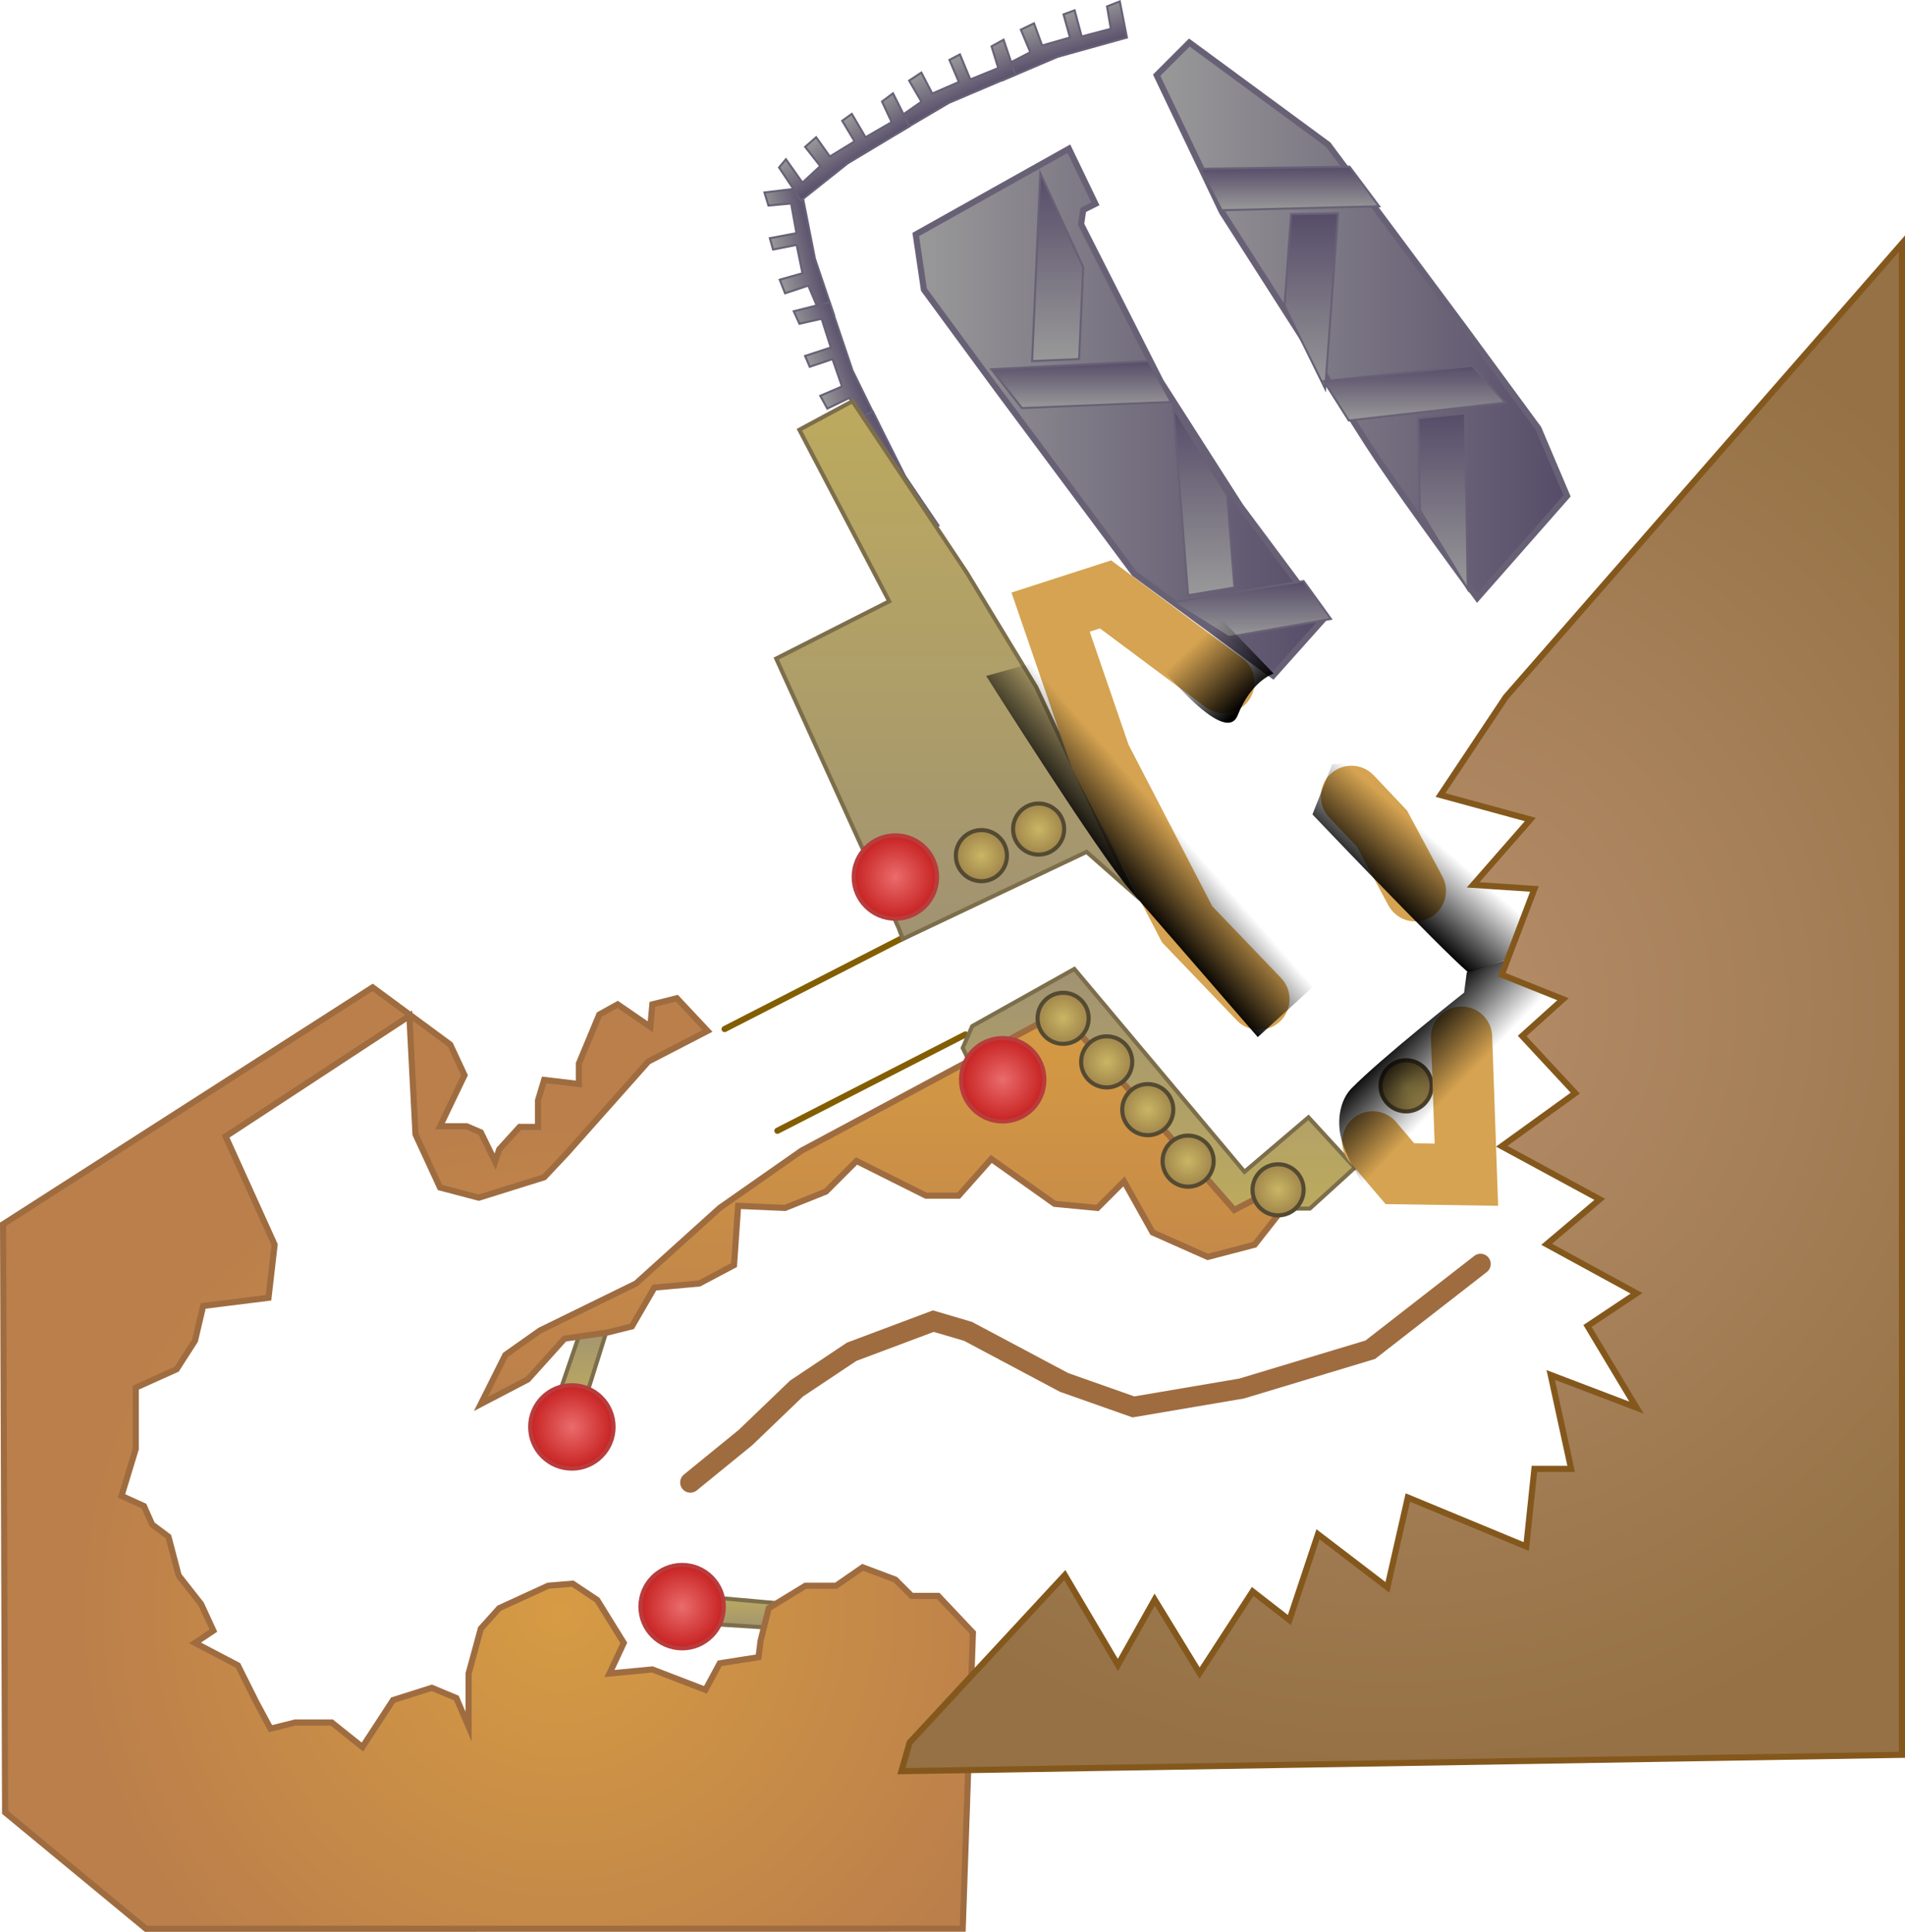 <svg version="1.1" xmlns="http://www.w3.org/2000/svg" xmlns:xlink="http://www.w3.org/1999/xlink" width="466.501" height="473" viewBox="0,0,466.501,473"><defs><linearGradient x1="223" y1="222.574" x2="223" y2="241.074" gradientUnits="userSpaceOnUse" id="color-1"><stop offset="0" stop-color="#a19372"/><stop offset="1" stop-color="#bcaa5e"/></linearGradient><linearGradient x1="264.5" y1="289.469" x2="264.5" y2="297.18" gradientUnits="userSpaceOnUse" id="color-2"><stop offset="0" stop-color="#bcaa5e"/><stop offset="1" stop-color="#a19372"/></linearGradient><linearGradient x1="270.019" y1="-38.052" x2="280.587" y2="-40.614" gradientUnits="userSpaceOnUse" id="color-3"><stop offset="0" stop-color="#999999"/><stop offset="1" stop-color="#564c69"/></linearGradient><linearGradient x1="279.321" y1="-9.429" x2="289.467" y2="-13.342" gradientUnits="userSpaceOnUse" id="color-4"><stop offset="0" stop-color="#999999"/><stop offset="1" stop-color="#564c69"/></linearGradient><linearGradient x1="292.51" y1="17.764" x2="302.017" y2="12.483" gradientUnits="userSpaceOnUse" id="color-5"><stop offset="0" stop-color="#999999"/><stop offset="1" stop-color="#564c69"/></linearGradient><linearGradient x1="314" y1="-3.451" x2="314" y2="128.233" gradientUnits="userSpaceOnUse" id="color-6"><stop offset="0" stop-color="#bcaa5e"/><stop offset="1" stop-color="#a19372"/></linearGradient><linearGradient x1="364" y1="135.566" x2="364" y2="194.233" gradientUnits="userSpaceOnUse" id="color-7"><stop offset="0" stop-color="#a19372"/><stop offset="1" stop-color="#bcaa5e"/></linearGradient><radialGradient cx="299.511" cy="113.057" r="10.212" gradientUnits="userSpaceOnUse" id="color-8"><stop offset="0" stop-color="#eb6c6c"/><stop offset="1" stop-color="#c72222"/></radialGradient><linearGradient x1="296.5" y1="146.074" x2="296.5" y2="242.074" gradientUnits="userSpaceOnUse" id="color-9"><stop offset="0" stop-color="#d69b43"/><stop offset="1" stop-color="#bb7f4b"/></linearGradient><radialGradient cx="325.788" cy="162.693" r="10.212" gradientUnits="userSpaceOnUse" id="color-10"><stop offset="0" stop-color="#eb6c6c"/><stop offset="1" stop-color="#c72222"/></radialGradient><radialGradient cx="320.576" cy="107.821" r="6.257" gradientUnits="userSpaceOnUse" id="color-11"><stop offset="0" stop-color="#cab564"/><stop offset="1" stop-color="#a0864b"/></radialGradient><radialGradient cx="334.591" cy="101.314" r="6.257" gradientUnits="userSpaceOnUse" id="color-12"><stop offset="0" stop-color="#cab564"/><stop offset="1" stop-color="#a0864b"/></radialGradient><radialGradient cx="340.591" cy="147.647" r="6.257" gradientUnits="userSpaceOnUse" id="color-13"><stop offset="0" stop-color="#cab564"/><stop offset="1" stop-color="#a0864b"/></radialGradient><radialGradient cx="351.257" cy="158.314" r="6.257" gradientUnits="userSpaceOnUse" id="color-14"><stop offset="0" stop-color="#cab564"/><stop offset="1" stop-color="#a0864b"/></radialGradient><radialGradient cx="361.316" cy="170.009" r="6.258" gradientUnits="userSpaceOnUse" id="color-15"><stop offset="0" stop-color="#cab564"/><stop offset="1" stop-color="#a0864b"/></radialGradient><radialGradient cx="371.198" cy="182.618" r="6.258" gradientUnits="userSpaceOnUse" id="color-16"><stop offset="0" stop-color="#cab564"/><stop offset="1" stop-color="#a0864b"/></radialGradient><radialGradient cx="393.23" cy="189.643" r="6.258" gradientUnits="userSpaceOnUse" id="color-17"><stop offset="0" stop-color="#cab564"/><stop offset="1" stop-color="#a0864b"/></radialGradient><radialGradient cx="424.577" cy="164.179" r="6.259" gradientUnits="userSpaceOnUse" id="color-18"><stop offset="0" stop-color="#cab564"/><stop offset="1" stop-color="#a0864b"/></radialGradient><radialGradient cx="247.288" cy="291.693" r="10.212" gradientUnits="userSpaceOnUse" id="color-19"><stop offset="0" stop-color="#eb6c6c"/><stop offset="1" stop-color="#c72222"/></radialGradient><radialGradient cx="220.288" cy="247.693" r="10.212" gradientUnits="userSpaceOnUse" id="color-20"><stop offset="0" stop-color="#eb6c6c"/><stop offset="1" stop-color="#c72222"/></radialGradient><radialGradient cx="217.613" cy="292.652" r="118.75" gradientUnits="userSpaceOnUse" id="color-21"><stop offset="0" stop-color="#d69b43"/><stop offset="1" stop-color="#bb7f4b"/></radialGradient><linearGradient x1="338.209" y1="-97.506" x2="341.571" y2="-87.165" gradientUnits="userSpaceOnUse" id="color-22"><stop offset="0" stop-color="#999999"/><stop offset="1" stop-color="#564c69"/></linearGradient><linearGradient x1="310.38" y1="-86.046" x2="315.056" y2="-76.229" gradientUnits="userSpaceOnUse" id="color-23"><stop offset="0" stop-color="#999999"/><stop offset="1" stop-color="#564c69"/></linearGradient><linearGradient x1="284.274" y1="-70.819" x2="290.264" y2="-61.743" gradientUnits="userSpaceOnUse" id="color-24"><stop offset="0" stop-color="#999999"/><stop offset="1" stop-color="#564c69"/></linearGradient><linearGradient x1="304.5" y1="-0.762" x2="404.5" y2="-0.762" gradientUnits="userSpaceOnUse" id="color-25"><stop offset="0" stop-color="#999999"/><stop offset="1" stop-color="#564c69"/></linearGradient><linearGradient x1="345" y1="-13.262" x2="345" y2="-1.762" gradientUnits="userSpaceOnUse" id="color-26"><stop offset="0" stop-color="#564c69"/><stop offset="1" stop-color="#999999"/></linearGradient><linearGradient x1="339.25" y1="-59.262" x2="339.25" y2="-13.262" gradientUnits="userSpaceOnUse" id="color-27"><stop offset="0" stop-color="#564c69"/><stop offset="1" stop-color="#999999"/></linearGradient><linearGradient x1="363.5" y1="-23.262" x2="464" y2="-23.262" gradientUnits="userSpaceOnUse" id="color-28"><stop offset="0" stop-color="#999999"/><stop offset="1" stop-color="#564c69"/></linearGradient><linearGradient x1="396.084" y1="-60.864" x2="396.084" y2="-50.2" gradientUnits="userSpaceOnUse" id="color-29"><stop offset="0" stop-color="#564c69"/><stop offset="1" stop-color="#999999"/></linearGradient><linearGradient x1="401.362" y1="-49.435" x2="401.362" y2="-6.504" gradientUnits="userSpaceOnUse" id="color-30"><stop offset="0" stop-color="#564c69"/><stop offset="1" stop-color="#999999"/></linearGradient><linearGradient x1="426.652" y1="-12.109" x2="426.652" y2="1.291" gradientUnits="userSpaceOnUse" id="color-31"><stop offset="0" stop-color="#564c69"/><stop offset="1" stop-color="#999999"/></linearGradient><linearGradient x1="433.612" y1="-0.476" x2="433.612" y2="42.565" gradientUnits="userSpaceOnUse" id="color-32"><stop offset="0" stop-color="#564c69"/><stop offset="1" stop-color="#999999"/></linearGradient><linearGradient x1="386.832" y1="40.6" x2="386.832" y2="54.289" gradientUnits="userSpaceOnUse" id="color-33"><stop offset="0" stop-color="#564c69"/><stop offset="1" stop-color="#999999"/></linearGradient><linearGradient x1="375.058" y1="-1.831" x2="375.058" y2="44.071" gradientUnits="userSpaceOnUse" id="color-34"><stop offset="0" stop-color="#564c69"/><stop offset="1" stop-color="#999999"/></linearGradient><linearGradient x1="386.555" y1="122.263" x2="371.935" y2="135.029" gradientUnits="userSpaceOnUse" id="color-35"><stop offset="0" stop-color="#000000" stop-opacity="0"/><stop offset="1" stop-color="#000000"/></linearGradient><linearGradient x1="407.595" y1="194.916" x2="393.627" y2="181.441" gradientUnits="userSpaceOnUse" id="color-36"><stop offset="0" stop-color="#000000" stop-opacity="0"/><stop offset="1" stop-color="#000000"/></linearGradient><linearGradient x1="456.887" y1="125.826" x2="444.225" y2="140.536" gradientUnits="userSpaceOnUse" id="color-37"><stop offset="0" stop-color="#000000" stop-opacity="0"/><stop offset="1" stop-color="#000000"/></linearGradient><linearGradient x1="362.214" y1="65.751" x2="375.363" y2="80.027" gradientUnits="userSpaceOnUse" id="color-38"><stop offset="0" stop-color="#000000" stop-opacity="0"/><stop offset="1" stop-color="#000000"/></linearGradient><radialGradient cx="421.282" cy="144.975" r="187" gradientUnits="userSpaceOnUse" id="color-39"><stop offset="0" stop-color="#b78f6c"/><stop offset="1" stop-color="#957145"/></radialGradient></defs><g transform="translate(-80.249,101.675)"><g data-paper-data="{&quot;isPaintingLayer&quot;:true}" fill-rule="nonzero" stroke-linejoin="miter" stroke-miterlimit="10" stroke-dasharray="" stroke-dashoffset="0" style="mix-blend-mode: normal"><path d="M217,240.074l6,-17.5l6,1l-5.5,17.5z" fill="url(#color-1)" stroke="#7d6e4b" stroke-width="1" stroke-linecap="round"/><path d="M255.055,289.469l18.427,1.645l0.462,6.065l-18.307,-1.16z" fill="url(#color-2)" stroke="#7d6e4b" stroke-width="1" stroke-linecap="round"/><g stroke="#686176" stroke-width="0.5" stroke-linecap="round"><path d="M279.826,-38.311l4.673,13.831l-7.908,1.734l-1.491,-2.335l5.399,-1.195l-2.317,-5.479l-5.682,1.887l-1.304,-3.328l5.568,-1.571l-1.432,-6.947l-5.77,1.14l-0.785,-2.784l6.517,-1.229l-1.318,-7.264l-5.543,0.508l-0.988,-3.214l8.96,-1.065z" fill="url(#color-3)"/><path d="M289.011,-10.96l6.429,13.107l-7.616,2.746l-1.782,-2.122l5.199,-1.886l-3.009,-5.132l-5.389,2.609l-1.725,-3.131l5.317,-2.28l-2.321,-6.703l-5.574,1.88l-1.14,-2.658l6.302,-2.065l-2.25,-7.031l-5.43,1.223l-1.397,-3.059l8.745,-2.219z" fill="url(#color-4)"/><path d="M301.895,14.906l8.182,12.09l-8.456,4.75l-1.884,-1.83l6.007,-3.588l-3.691,-4.666l-4.975,3.33l-2.142,-2.861l4.95,-2.994l-3.227,-6.317l-5.259,2.634l-1.497,-2.475l5.956,-2.918l-3.202,-6.652l-5.208,1.963l-1.807,-2.836l8.354,-3.409z" fill="url(#color-5)"/></g><path d="M270.618,175.186l46.066,-23.594" fill="none" stroke="#835e00" stroke-width="1.5" stroke-linecap="round"/><path d="M257.686,150.284l46.066,-23.594" fill="none" stroke="#835e00" stroke-width="1.5" stroke-linecap="round"/><path d="M357.667,116.899l-11.333,-10l-45,21.333l-1,-2.662l-30,-66l27.667,-14.021l-22,-42l13,-7l28,42l17,28l21,45z" fill="url(#color-6)" stroke="#7d6e4b" stroke-width="1" stroke-linecap="round"/><path d="M323.5,170.404l-7.5,-15.5l2.333,-5.338l25,-14l41.667,49.667l15.667,-13.333l11.333,12.333l-11,10h-31l-16.667,-18.667z" fill="url(#color-7)" stroke="#7d6e4b" stroke-width="1" stroke-linecap="round"/><path d="M289.3,113.057c0,-5.64 4.572,-10.212 10.212,-10.212c5.64,0 10.212,4.572 10.212,10.212c0,5.64 -4.572,10.212 -10.212,10.212c-5.64,0 -10.212,-4.572 -10.212,-10.212z" fill="url(#color-8)" stroke="#b93c3c" stroke-width="1" stroke-linecap="butt"/><path d="M218.5,226.074l-9,10l-11.5,6l6,-12l8.5,-6l23.5,-11.5l20.5,-18.5l20,-14l63.5,-34l42.5,48.5l12.5,-6.5l-2,8l-5.5,7l-11.5,3l-13.5,-6l-7,-12.5l-6.5,6.5l-10.5,-1l-15.5,-11l-8,9h-8l-17,-8.5l-7.5,7.5l-10,4l-11.5,-0.5l-1,14.5l-8.5,4.5l-11,1l-5.5,9.5l-6,1.5z" fill="url(#color-9)" stroke="#9f6c40" stroke-width="1.5" stroke-linecap="round"/><path d="M315.577,162.693c0,-5.64 4.572,-10.212 10.212,-10.212c5.64,0 10.212,4.572 10.212,10.212c0,5.64 -4.572,10.212 -10.212,10.212c-5.64,0 -10.212,-4.572 -10.212,-10.212z" fill="url(#color-10)" stroke="#b93c3c" stroke-width="1" stroke-linecap="butt"/><path d="M314.319,107.821c0,-3.456 2.801,-6.257 6.257,-6.257c3.456,0 6.257,2.801 6.257,6.257c0,3.456 -2.801,6.257 -6.257,6.257c-3.456,0 -6.257,-2.801 -6.257,-6.257z" fill="url(#color-11)" stroke="#544a32" stroke-width="1" stroke-linecap="butt"/><path d="M328.333,101.314c0,-3.456 2.801,-6.257 6.257,-6.257c3.456,0 6.257,2.801 6.257,6.257c0,3.456 -2.801,6.257 -6.257,6.257c-3.456,0 -6.257,-2.801 -6.257,-6.257z" fill="url(#color-12)" stroke="#544a32" stroke-width="1" stroke-linecap="butt"/><path d="M334.333,147.647c0,-3.456 2.801,-6.257 6.257,-6.257c3.456,0 6.257,2.801 6.257,6.257c0,3.456 -2.801,6.257 -6.257,6.257c-3.456,0 -6.257,-2.801 -6.257,-6.257z" fill="url(#color-13)" stroke="#544a32" stroke-width="1" stroke-linecap="butt"/><path d="M345,158.314c0,-3.456 2.801,-6.257 6.257,-6.257c3.456,0 6.257,2.801 6.257,6.257c0,3.456 -2.801,6.257 -6.257,6.257c-3.456,0 -6.257,-2.801 -6.257,-6.257z" fill="url(#color-14)" stroke="#544a32" stroke-width="1" stroke-linecap="butt"/><path d="M355.11,169.209c0.442,-3.427 3.579,-5.848 7.006,-5.406c3.427,0.442 5.848,3.579 5.406,7.006c-0.442,3.427 -3.579,5.848 -7.006,5.406c-3.427,-0.442 -5.848,-3.579 -5.406,-7.006z" fill="url(#color-15)" stroke="#544a32" stroke-width="1" stroke-linecap="butt"/><path d="M364.992,181.818c0.442,-3.427 3.579,-5.848 7.006,-5.406c3.427,0.442 5.848,3.579 5.406,7.006c-0.442,3.427 -3.579,5.848 -7.006,5.406c-3.427,-0.442 -5.848,-3.579 -5.406,-7.006z" fill="url(#color-16)" stroke="#544a32" stroke-width="1" stroke-linecap="butt"/><path d="M392.725,195.879c-3.445,-0.279 -6.011,-3.297 -5.732,-6.742c0.279,-3.445 3.297,-6.011 6.742,-5.732c3.445,0.279 6.011,3.297 5.732,6.742c-0.279,3.445 -3.297,6.011 -6.742,5.732z" fill="url(#color-17)" stroke="#544a32" stroke-width="1" stroke-linecap="butt"/><path d="M423.279,170.3c-3.381,-0.717 -5.54,-4.039 -4.823,-7.419c0.717,-3.381 4.039,-5.54 7.419,-4.823c3.381,0.717 5.54,4.039 4.823,7.419c-0.717,3.381 -4.039,5.54 -7.419,4.823z" fill="url(#color-18)" stroke="#544a32" stroke-width="1" stroke-linecap="butt"/><path d="M237.077,291.693c0,-5.64 4.572,-10.212 10.212,-10.212c5.64,0 10.212,4.572 10.212,10.212c0,5.64 -4.572,10.212 -10.212,10.212c-5.64,0 -10.212,-4.572 -10.212,-10.212z" fill="url(#color-19)" stroke="#b93c3c" stroke-width="1" stroke-linecap="butt"/><path d="M210.077,247.693c0,-5.64 4.572,-10.212 10.212,-10.212c5.64,0 10.212,4.572 10.212,10.212c0,5.64 -4.572,10.212 -10.212,10.212c-5.64,0 -10.212,-4.572 -10.212,-10.212z" fill="url(#color-20)" stroke="#b93c3c" stroke-width="1" stroke-linecap="butt"/><path d="M316,370.549l-200,0.025l-34.5,-28.5l-0.5,-144l90.5,-58l19,14l3.5,7.5l-6,12.5h6.5l3.5,1.5l3.5,7.163l1,-3l5,-5.5h4.5v-6.5l1.5,-5l8.5,1v-5l5,-12l4.5,-2.5l8,5.5l0.5,-5.5l6,-1.5l7.5,8l-14.5,7.5l-20,22.5l-5.5,5.837l-16,5l-9.5,-2.5l-6,-13l-1.5,-29l-45,29.5l12,26.5l-1.5,13l-16,2l-2,8.5l-4.5,7l-10,4.5v4v11l-3.5,11.5l5.5,2.5l2,4.5l4,3l2.5,9.5l5.5,7l3,6.5l-4.5,3l10.5,5.5l4.5,9l3.5,6.5l6,-1.5h9l7.5,6l7.5,-11.5l9.5,-3l6,2.5l3,7v-13l3,-11l4.5,-5l12,-5.5l6,-0.5l6,4l6.5,10.5l-3.5,7.5l10.5,-1l13,5l3.5,-6.5l9.5,-1.5l0.5,-4l2,-8l9,-5.5h7.5l6.5,-4.5l8,3l4,4h6.5l8.5,9z" fill="url(#color-21)" stroke="#9f6c40" stroke-width="1.5" stroke-linecap="round"/><g stroke="#686176" stroke-width="0.5" stroke-linecap="round"><path d="M339.217,-87.748l-13.434,5.715l-2.333,-7.752l2.214,-1.665l1.604,5.292l5.286,-2.729l-2.315,-5.521l3.219,-1.555l1.991,5.432l6.818,-1.958l-1.578,-5.667l2.716,-0.996l1.723,6.404l7.142,-1.869l-0.929,-5.488l3.129,-1.23l1.746,8.852z" fill="url(#color-22)"/><path d="M312.646,-76.501l-12.578,7.411l-3.32,-7.384l1.979,-1.938l2.278,5.039l4.887,-3.392l-3.012,-5.174l2.99,-1.959l2.679,5.127l6.506,-2.826l-2.3,-5.414l2.564,-1.34l2.54,6.126l6.839,-2.78l-1.634,-5.321l2.943,-1.626l2.88,8.55z" fill="url(#color-23)"/><path d="M287.84,-61.68l-11.43,9.082l-5.382,-8.069l1.681,-2.018l4.036,5.715l4.37,-4.036l-3.7,-4.707l2.689,-2.354l3.364,4.707l6.052,-3.7l-3.028,-5.043l2.353,-1.682l3.364,5.715l6.388,-3.7l-2.355,-5.043l2.69,-2.018l4.037,8.069z" fill="url(#color-24)"/></g><path d="M348.5,-51.762l-3,1.5l-0.5,3.5l19.5,38.5l19.5,30.5l20.5,27.5l-12.5,14l-34,-25l-33.5,-45l-18,-24.5l-2,-13.5l37.5,-21z" fill="url(#color-25)" stroke="#686176" stroke-width="1.5" stroke-linecap="round"/><path d="M367,-3.262l-36.5,1.5l-7.5,-9.5l38.5,-2z" fill="url(#color-26)" stroke="#686176" stroke-width="0.5" stroke-linecap="round"/><path d="M335,-59.262l10.5,23l-1,22.5l-11.5,0.5z" fill="url(#color-27)" stroke="#686176" stroke-width="0.5" stroke-linecap="round"/><path d="M399,-19.262l-19.5,-30.5l-16,-33.5l8,-8l34,25l33.5,45l18,24.5l7,16.5l-22,25c0,0 -16.808,-22.772 -24.318,-33.95c-6.74,-10.031 -18.682,-30.05 -18.682,-30.05z" data-paper-data="{&quot;index&quot;:null}" fill="url(#color-28)" stroke="#686176" stroke-width="1.5" stroke-linecap="round"/><path d="M374.199,-60.344l36.527,-0.52l7.242,9.698l-38.54,0.966z" data-paper-data="{&quot;index&quot;:null}" fill="url(#color-29)" stroke="#686176" stroke-width="0.5" stroke-linecap="round"/><path d="M404.765,-6.504l-9.96,-20.275l1.603,-22.465l11.509,-0.191z" data-paper-data="{&quot;index&quot;:null}" fill="url(#color-30)" stroke="#686176" stroke-width="0.5" stroke-linecap="round"/><path d="M404.446,-8.349l36.337,-3.76l8.075,9.017l-38.302,4.383z" data-paper-data="{&quot;index&quot;:null}" fill="url(#color-31)" stroke="#686176" stroke-width="0.5" stroke-linecap="round"/><path d="M439.67,42.565l-11.72,-19.311l-0.397,-22.519l11.447,-1.212z" data-paper-data="{&quot;index&quot;:null}" fill="url(#color-32)" stroke="#686176" stroke-width="0.5" stroke-linecap="round"/><path d="M406.155,49.855l-25.046,4.434l-13.601,-8.516l31.97,-5.174z" fill="url(#color-33)" stroke="#686176" stroke-width="0.5" stroke-linecap="round"/><path d="M367.573,-1.831l13.223,21.55l1.748,22.454l-11.354,1.897z" fill="url(#color-34)" stroke="#686176" stroke-width="0.5" stroke-linecap="round"/><path d="M388.542,142.965l-17.58,-18.326l-21.256,-40.99l-12.185,-35.447l13.458,-4.344l28.964,21.577" fill="none" stroke="#d5a351" stroke-width="15" stroke-linecap="round"/><path d="M411.193,93.305l7.489,7.906l8.161,15.223" fill="none" stroke="#d5a351" stroke-width="15" stroke-linecap="round"/><path d="M438.162,152.263l1.181,33.672l-16.277,-0.244l-6.649,-7.79" fill="none" stroke="#d5a351" stroke-width="15" stroke-linecap="round"/><path d="M321.754,63.827l26.615,-7.389l55.734,81.377l-15.847,14.436c0,0 -23.701,-27.339 -31.314,-36.069c-7.665,-8.79 -35.189,-52.355 -35.189,-52.355z" data-paper-data="{&quot;index&quot;:null}" fill="url(#color-35)" stroke="#000000" stroke-width="0" stroke-linecap="butt"/><path d="M439.445,136.357l32.002,-9.962l-22.032,63.348l-27.315,8.987c0,0 -9.638,-10.41 -13.017,-20.29c-1.788,-5.226 -0.744,-10.665 2.04,-13.547c6.805,-7.045 27.656,-23.536 27.656,-23.536z" data-paper-data="{&quot;index&quot;:null}" fill="url(#color-36)" stroke="#000000" stroke-width="0" stroke-linecap="butt"/><path d="M401.646,97.729l4.858,-12.332l42.848,-1.03l5.021,18.762c0,0 28.319,17.712 18.647,21.646c-5.117,2.081 -33.272,11.847 -33.307,11.565c-7.419,-6.394 -38.066,-38.61 -38.066,-38.61z" data-paper-data="{&quot;index&quot;:null}" fill="url(#color-37)" stroke="#000000" stroke-width="0" stroke-linecap="butt"/><path d="M362.926,59.671l14.369,-11.876l14.851,15.458c0,0 -5.393,1.59 -8.815,10.217c-3.232,8.146 -20.405,-13.799 -20.405,-13.799z" data-paper-data="{&quot;index&quot;:null}" fill="url(#color-38)" stroke="#000000" stroke-width="0" stroke-linecap="butt"/><path d="M546,-42.025v370l-245,4l2,-7l38,-41l13,22l9,-16l11,18l13,-20l9,7l7,-21l17,13l5,-22l29,12l2,-19h9l-5,-23l21,8l-12,-20l12,-8l-22,-12l13,-11l-24,-13l18,-13l-13,-14l10,-9l-15,-6l8,-21l-15,-1l14,-16l-22,-6l16,-24z" fill="url(#color-39)" stroke="#84581c" stroke-width="1.5" stroke-linecap="round"/><path d="M249.306,261.294l13.5,-11l12.5,-12l13.5,-9l20,-7.5l8.5,2.5l23.5,12.5l17,6l26.5,-4.5l31.5,-9.5l27,-21" fill="none" stroke="#9f6c40" stroke-width="5" stroke-linecap="round"/></g></g></svg>